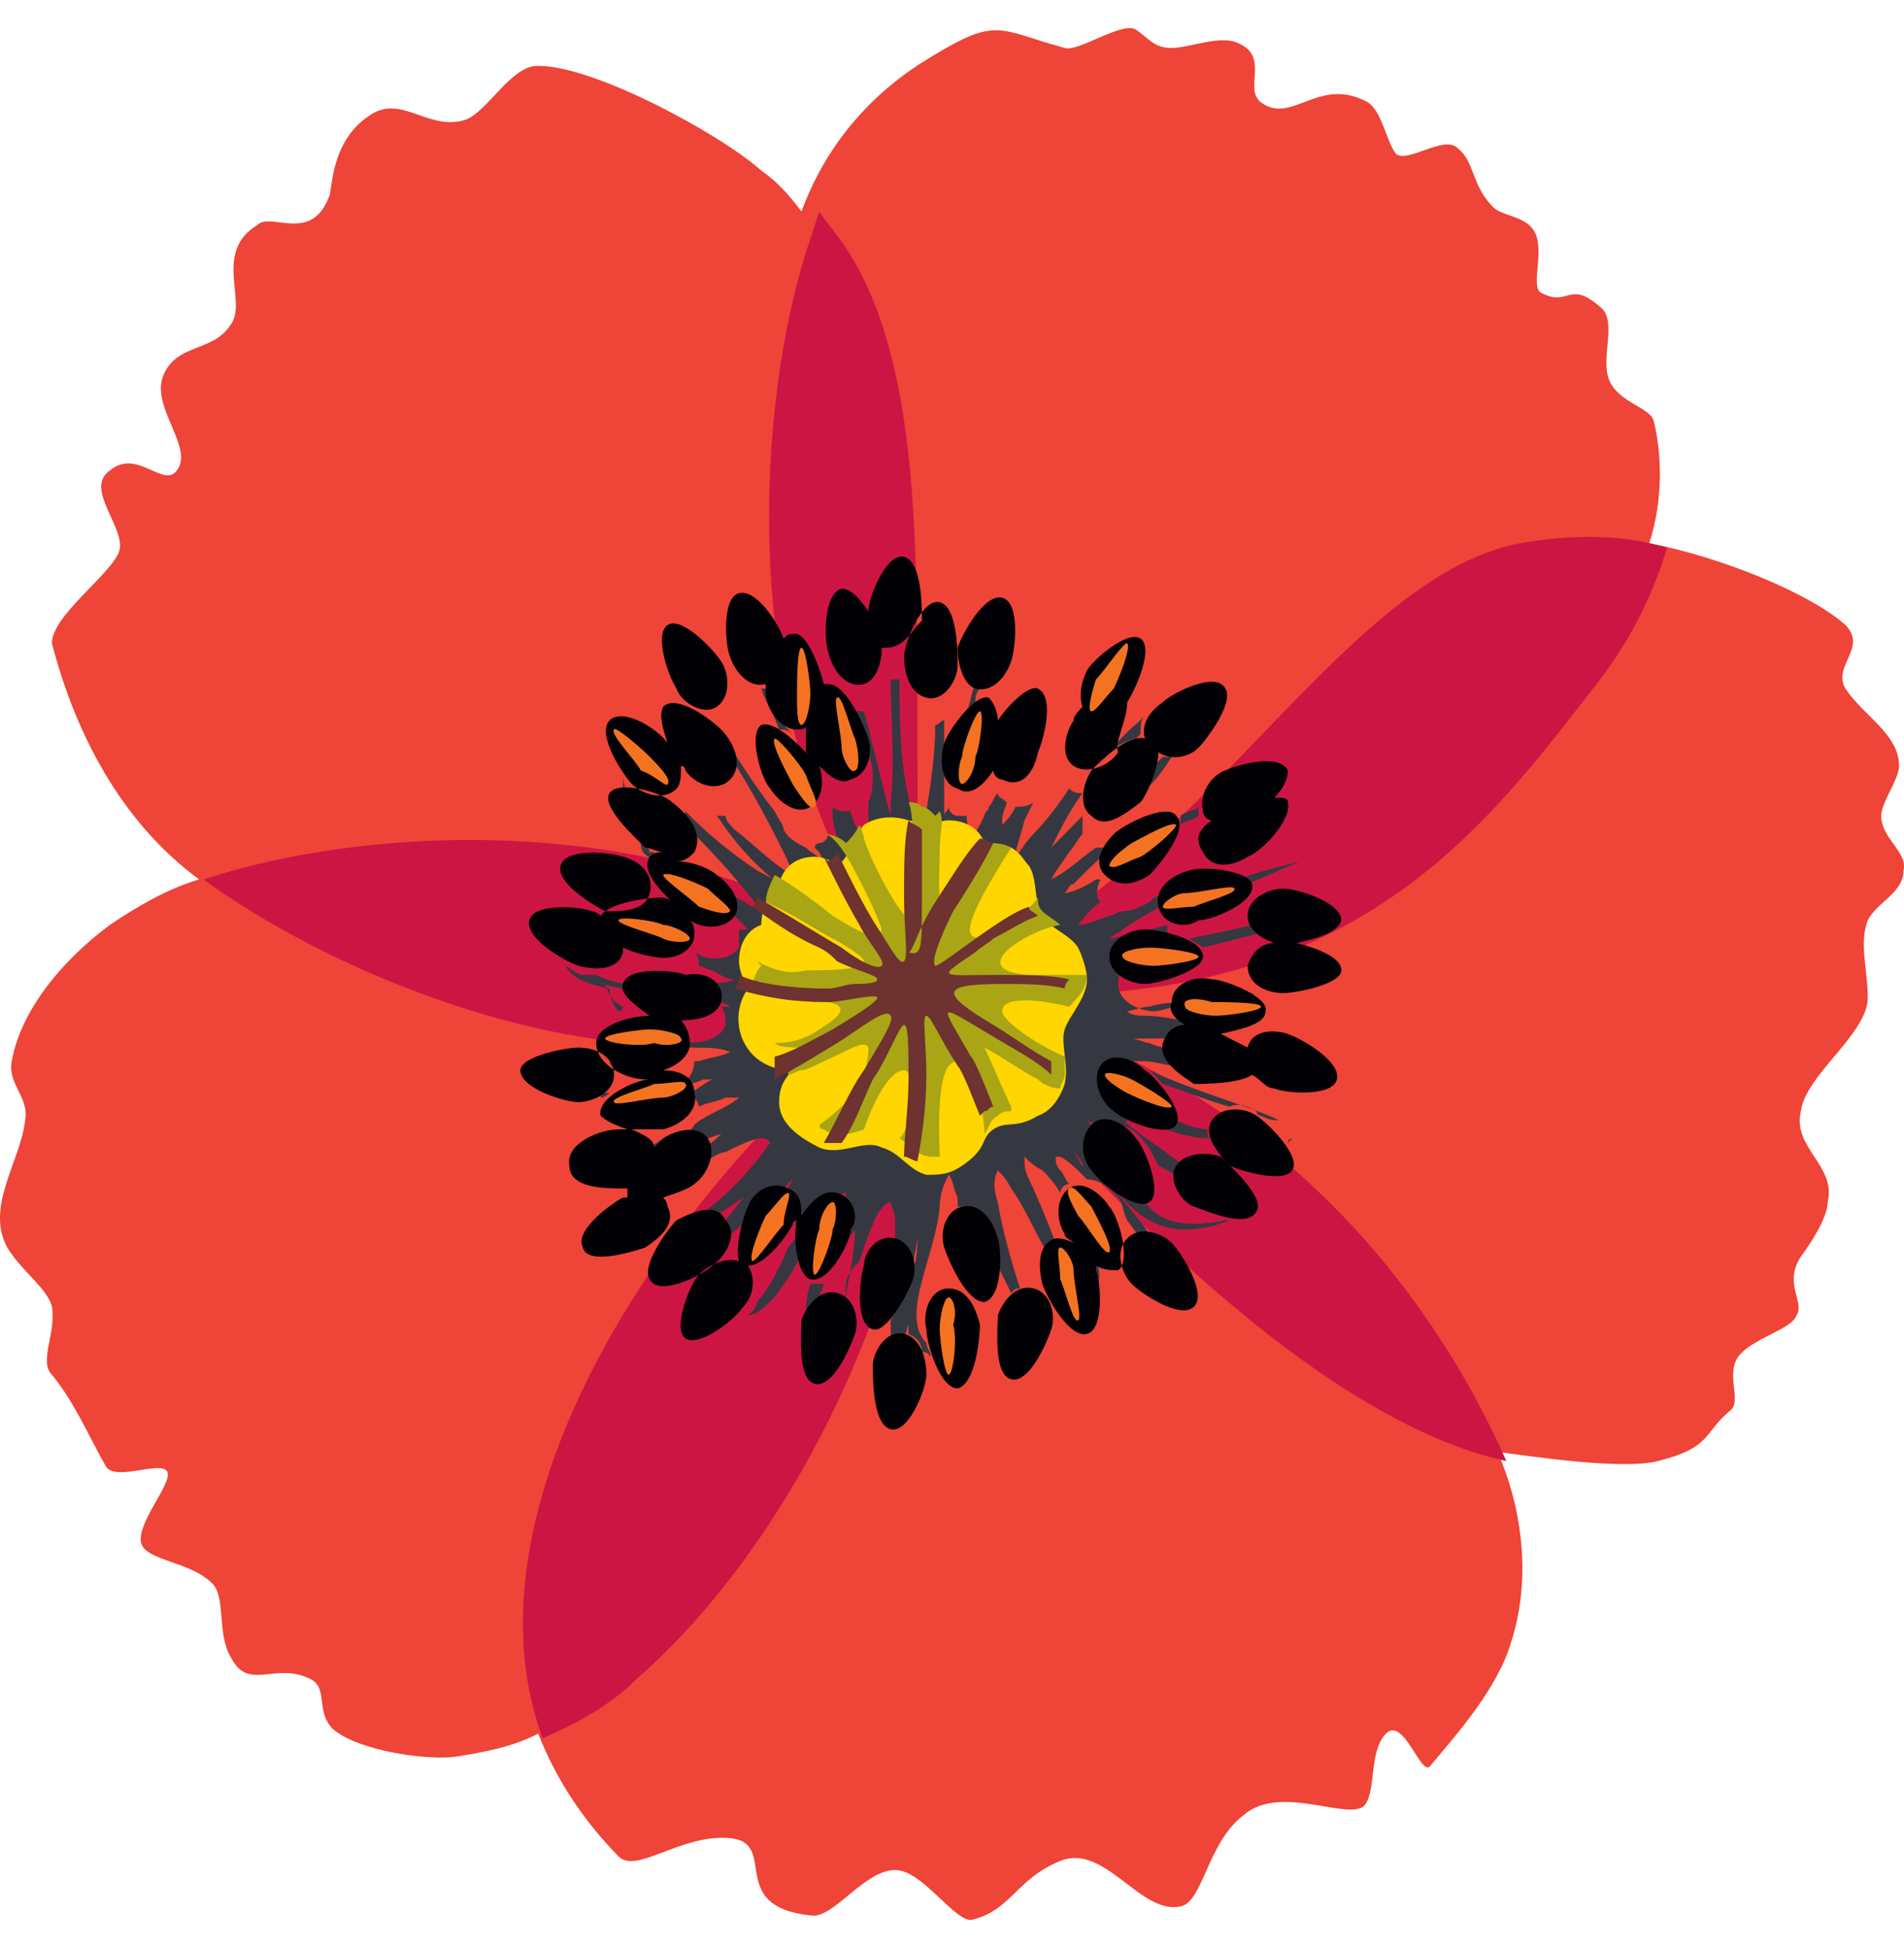 <svg width="43" height="44" viewBox="0 0 43 44" fill="none" xmlns="http://www.w3.org/2000/svg">
<path fill-rule="evenodd" clip-rule="evenodd" d="M4.497 19.863C3.792 20.069 3.087 20.479 2.482 20.89C1.374 21.711 0.467 22.84 0.265 23.968C0.164 24.482 0.668 24.789 0.567 25.303C0.467 26.226 -0.34 27.253 0.164 28.176C0.467 28.689 1.071 29.1 1.172 29.51C1.273 30.126 0.87 30.742 1.172 31.05C1.676 31.665 1.978 32.384 2.381 33.102C2.583 33.513 3.792 32.897 3.792 33.307C3.792 33.615 3.087 34.436 3.187 34.847C3.288 35.257 4.296 35.257 4.8 35.77C5.102 36.078 4.9 36.899 5.203 37.412C5.606 38.233 6.21 37.515 7.016 37.925C7.419 38.131 7.117 38.644 7.52 39.054C8.125 39.568 9.737 39.773 10.341 39.67C10.946 39.568 11.551 39.465 12.155 39.157C12.558 40.183 13.163 41.107 13.969 41.928C14.372 42.339 15.38 41.415 16.488 41.517C17.596 41.62 16.387 43.057 18.302 43.262C18.806 43.365 19.511 42.236 20.216 42.236C20.821 42.236 21.526 43.365 21.929 43.365C22.836 43.16 22.937 42.441 23.945 42.031C24.952 41.62 25.758 43.262 26.665 43.057C27.169 42.954 27.27 41.62 28.076 41.004C28.882 40.286 30.394 41.107 30.796 40.799C31.098 40.491 30.898 39.568 31.3 39.157C31.704 38.746 32.106 40.183 32.308 39.876C32.912 39.157 33.82 38.131 34.122 37.105C34.626 35.565 34.324 33.923 33.82 32.794C34.626 32.897 36.64 33.205 37.446 32.999C38.656 32.692 38.454 32.384 39.06 31.871C39.362 31.665 38.958 31.05 39.26 30.639C39.562 30.229 40.47 30.023 40.57 29.715C40.772 29.407 40.268 28.997 40.672 28.381C40.974 27.971 41.276 27.458 41.276 27.15C41.478 26.329 40.47 25.918 40.672 25.097C40.772 24.276 42.182 23.353 42.182 22.532C42.182 21.916 41.982 21.3 42.182 20.787C42.384 20.377 42.989 20.171 42.989 19.658C43.09 19.248 42.486 18.94 42.486 18.427C42.486 18.119 42.888 17.606 42.888 17.298C42.888 16.579 42.082 16.169 41.678 15.553C41.376 15.04 42.182 14.63 41.678 14.116C40.872 13.398 38.858 12.577 37.246 12.269C37.548 11.345 37.548 10.319 37.346 9.498C37.246 9.19 36.54 9.088 36.338 8.575C36.138 8.061 36.54 7.24 36.138 6.932C35.432 6.317 35.432 6.932 34.828 6.625C34.524 6.522 34.928 5.598 34.626 5.188C34.424 4.88 33.92 4.88 33.718 4.675C33.214 4.162 33.316 3.648 32.912 3.341C32.61 3.033 31.704 3.751 31.502 3.443C31.3 3.135 31.2 2.52 30.898 2.314C29.79 1.699 29.184 2.828 28.479 2.314C28.076 2.006 28.68 1.288 27.975 0.98C27.572 0.775 26.867 1.083 26.464 1.083C26.061 1.083 25.96 0.878 25.658 0.672C25.355 0.467 24.348 1.185 24.045 1.083C22.534 0.672 22.534 0.364 21.023 1.288C19.813 2.006 18.705 3.135 18.1 4.777C17.798 4.367 17.496 4.059 17.194 3.854C16.287 3.033 13.264 1.391 12.055 1.493C11.45 1.596 10.946 2.622 10.442 2.725C9.636 2.93 9.032 2.109 8.326 2.622C7.419 3.238 7.52 4.367 7.419 4.469C7.016 5.496 6.109 4.777 5.807 5.085C4.8 5.701 5.606 6.83 5.203 7.343C4.8 7.959 3.993 7.753 3.691 8.472C3.389 9.19 4.396 10.114 3.993 10.627C3.691 11.037 3.087 10.114 2.482 10.627C1.877 11.037 2.885 11.961 2.684 12.474C2.482 12.987 1.172 13.911 1.172 14.527C1.676 16.477 2.684 18.529 4.497 19.863Z" fill="#EF4438"/>
<path fill-rule="evenodd" clip-rule="evenodd" d="M20.92 22.327C16.184 18.222 8.627 18.529 4.597 19.864C8.123 22.429 15.58 25.405 20.92 22.327C15.983 25.713 10.139 33.513 12.255 39.26C12.96 38.952 13.766 38.541 14.371 37.926C17.696 35.052 21.223 28.792 20.92 22.327C24.75 26.945 29.788 32.076 34.02 33C32.206 28.895 28.276 23.866 20.92 22.327C26.765 20.377 30.09 13.09 34.322 12.269C35.531 12.064 36.64 12.064 37.647 12.372C37.345 13.398 36.841 14.425 36.136 15.348C33.415 18.837 30.292 23.353 20.92 22.327C20.316 16.477 21.525 9.293 19.107 5.599C18.905 5.291 18.704 5.086 18.502 4.778C18.401 5.086 18.301 5.393 18.2 5.701C16.89 9.909 16.688 17.811 20.92 22.327Z" fill="#CD1543"/>
<path fill-rule="evenodd" clip-rule="evenodd" d="M20.719 27.869C20.719 28.177 20.618 28.382 20.618 28.69C20.719 28.382 20.719 28.177 20.719 27.869ZM20.518 29.921C20.518 30.024 20.518 30.024 20.518 30.126C20.719 30.229 20.82 30.331 20.82 30.537C20.921 30.537 20.921 30.537 21.021 30.64C21.021 30.537 20.921 30.434 20.921 30.331C20.316 29.716 21.122 28.382 21.223 27.253C21.223 26.945 21.324 26.74 21.424 26.534C21.525 26.637 21.525 26.842 21.626 27.047C21.626 27.15 21.626 27.15 21.626 27.253H21.727C22.13 27.15 22.432 27.561 22.533 27.971C22.533 28.074 22.533 28.382 22.533 28.587L22.835 29.203C22.936 29.1 22.936 29.1 23.037 29.1C22.835 28.484 22.634 27.766 22.533 27.15C22.432 26.842 22.432 26.637 22.533 26.432C22.634 26.534 22.734 26.637 22.835 26.842C23.137 27.253 23.339 27.766 23.641 28.279C23.641 28.177 23.742 28.177 23.843 28.074C23.641 27.561 23.44 27.047 23.238 26.637C23.137 26.432 23.137 26.329 23.137 26.124C23.238 26.227 23.339 26.329 23.541 26.432C23.641 26.534 23.843 26.74 23.944 26.945C23.944 26.842 24.044 26.74 24.145 26.74C24.044 26.637 24.044 26.534 23.944 26.432C23.843 26.329 23.843 26.227 23.843 26.124H23.944C24.145 26.227 24.347 26.432 24.548 26.637C24.851 26.637 25.052 26.842 25.253 27.047C25.354 27.15 25.354 27.355 25.455 27.561L25.757 27.971C25.858 27.971 25.858 27.869 25.959 27.869C25.757 27.561 25.455 27.253 25.253 26.945C25.757 27.561 26.463 28.074 27.773 27.561H27.672C26.664 27.766 26.16 27.561 25.858 27.15C25.556 26.945 25.153 26.637 25.052 26.534C24.851 26.329 24.75 25.919 24.851 25.611C24.851 25.611 24.851 25.508 24.75 25.508C24.649 25.406 24.649 25.406 24.548 25.303L24.75 25.406L24.851 25.508C25.153 25.2 25.657 25.508 25.858 25.816C25.959 25.919 26.06 26.124 26.16 26.329C26.362 26.432 26.564 26.534 26.664 26.637C26.664 26.637 26.664 26.534 26.765 26.534L26.866 26.432C26.362 26.021 25.858 25.713 25.354 25.303L25.556 25.406C25.556 25.406 25.455 25.406 25.455 25.303C25.253 25.098 24.951 24.79 25.052 24.482C24.951 24.379 24.951 24.379 24.951 24.379C25.052 24.379 25.052 24.379 25.153 24.379C25.253 24.174 25.455 24.174 25.657 24.174C25.455 24.071 25.354 23.969 25.253 23.969C25.455 23.969 25.657 23.969 25.858 23.969C26.06 23.969 26.362 24.071 26.564 24.071V23.969C26.564 23.866 26.564 23.866 26.664 23.764C26.362 23.661 26.16 23.661 25.959 23.558C25.858 23.558 25.657 23.456 25.556 23.456C25.657 23.456 25.757 23.456 25.858 23.456C26.261 23.456 26.664 23.456 26.866 23.353C26.765 23.25 26.765 23.148 26.765 23.045C26.564 23.045 26.261 22.942 25.858 22.942C25.757 22.942 25.556 22.942 25.455 22.84C25.556 22.84 25.757 22.737 25.959 22.737C26.261 22.635 26.664 22.635 26.966 22.635C27.168 22.532 27.369 22.532 27.571 22.532C27.672 22.532 27.672 22.532 27.773 22.635H28.377C28.377 22.532 28.276 22.429 28.276 22.429C27.873 22.429 27.571 22.429 27.168 22.429C26.866 22.635 26.261 22.84 26.06 22.84C25.757 22.84 25.253 22.635 25.253 22.224C25.253 22.122 25.253 22.019 25.354 21.916C25.253 21.916 25.253 21.916 25.153 21.916C25.253 21.916 25.354 21.814 25.455 21.711C25.556 21.608 25.657 21.608 25.858 21.506C26.06 21.403 26.261 21.3 26.463 21.198C26.463 21.095 26.362 21.095 26.362 20.993V20.89C26.06 20.993 25.858 20.993 25.556 21.095C25.354 21.095 25.253 21.198 25.052 21.198C25.153 21.095 25.253 21.095 25.354 20.993C26.261 20.377 26.564 20.377 27.269 19.864C27.269 19.864 27.269 19.761 27.168 19.761C26.866 19.864 26.564 20.069 26.06 20.274C26.06 20.274 26.06 20.274 25.959 20.377C25.757 20.48 25.556 20.582 25.354 20.582C25.253 20.582 25.153 20.685 25.052 20.685C24.75 20.787 24.548 20.89 24.347 20.89C24.447 20.787 24.548 20.582 24.851 20.377C24.75 20.274 24.75 20.069 24.851 19.864H24.75C24.447 20.069 24.145 20.172 24.044 20.172C24.145 20.069 24.145 19.966 24.246 19.966C24.548 19.659 24.851 19.351 25.153 19.145C25.052 19.145 24.851 19.145 24.75 19.145C24.447 19.351 24.145 19.658 23.742 19.864C23.843 19.658 23.944 19.556 24.145 19.248C24.246 19.145 24.347 18.94 24.447 18.837C24.447 18.735 24.447 18.53 24.447 18.427C24.246 18.632 24.044 18.837 23.843 19.043L23.742 19.145C23.944 18.735 24.145 18.324 24.447 17.914C24.347 17.914 24.246 17.914 24.145 17.811C23.944 18.119 23.641 18.53 23.339 18.837C23.137 19.043 23.037 19.248 22.936 19.351C22.936 19.145 23.037 18.94 23.137 18.53L23.339 18.119C23.238 18.222 23.037 18.222 22.936 18.222C22.835 18.427 22.734 18.53 22.634 18.632V18.53C22.634 18.324 22.734 18.222 22.734 18.119C22.634 18.017 22.533 18.017 22.533 17.914C22.432 18.017 22.432 18.119 22.331 18.222C22.331 18.324 22.231 18.324 22.231 18.427C22.13 18.632 22.029 18.837 21.928 18.94C21.928 18.837 21.828 18.632 21.828 18.427C21.727 18.427 21.727 18.427 21.626 18.427C21.525 18.427 21.424 18.324 21.424 18.222C21.424 18.324 21.324 18.324 21.324 18.427V18.324C21.324 18.222 21.324 18.119 21.324 18.017C21.324 17.914 21.324 17.811 21.324 17.709C21.324 17.195 21.324 16.785 21.324 16.272C21.223 16.272 21.223 16.375 21.122 16.375C21.122 16.99 21.021 17.709 20.921 18.324C20.921 18.632 20.82 18.837 20.82 18.94C20.719 18.735 20.618 18.427 20.518 18.017C20.316 17.093 20.316 16.169 20.316 15.348C20.215 15.348 20.215 15.348 20.115 15.348C20.115 16.169 20.215 17.195 20.115 18.119C20.115 18.222 20.115 18.324 20.115 18.427C19.913 17.709 19.712 16.785 19.51 16.067C19.409 16.067 19.409 16.067 19.308 16.067L19.409 16.682C19.611 16.99 19.712 17.298 19.712 17.401C19.712 17.606 19.712 17.914 19.611 18.119C19.611 18.324 19.611 18.427 19.611 18.632C19.611 18.837 19.611 18.94 19.611 19.043C19.51 18.94 19.308 18.735 19.208 18.324C19.006 18.324 18.905 18.324 18.805 18.222V18.427C18.805 18.632 18.905 18.837 18.905 19.043L18.805 18.94L18.704 18.837C18.704 18.94 18.603 19.043 18.502 19.043C18.502 19.043 18.401 19.043 18.401 19.145L18.502 19.248L18.603 19.453C18.502 19.351 18.301 19.248 18.2 19.145C17.998 19.043 17.797 18.94 17.696 18.735C17.696 18.632 17.596 18.53 17.495 18.324C17.092 17.811 16.689 17.195 16.386 16.682L16.285 16.785C16.789 17.503 17.293 18.427 17.696 19.248C17.797 19.453 17.898 19.659 17.898 19.761C17.495 19.556 16.991 19.043 16.588 18.735C16.487 18.632 16.386 18.53 16.386 18.427C16.285 18.427 16.285 18.427 16.185 18.427C16.285 18.53 16.386 18.735 16.487 18.837C16.789 19.248 17.192 19.659 17.596 19.966C17.495 19.864 17.293 19.761 17.092 19.658C16.487 19.248 15.983 18.837 15.479 18.324C15.479 18.427 15.379 18.427 15.379 18.53C15.883 19.043 16.386 19.556 16.789 20.069C16.991 20.274 17.092 20.48 17.192 20.582C17.092 20.582 17.092 20.48 16.991 20.48C16.689 20.274 16.185 20.069 15.782 19.864C15.782 19.966 15.681 19.966 15.58 20.069L15.983 20.274C16.084 20.274 16.285 20.377 16.285 20.377C16.386 20.48 16.487 20.582 16.588 20.685L16.689 20.787C16.789 20.89 16.789 20.89 16.89 20.993C16.789 20.993 16.789 20.993 16.689 20.993C16.689 21.095 16.689 21.3 16.689 21.403C16.487 21.711 15.983 21.711 15.681 21.506C15.782 21.608 15.782 21.711 15.782 21.814C15.883 21.814 15.983 21.916 16.084 21.916C16.285 22.019 16.386 22.122 16.588 22.122C16.386 22.224 16.084 22.224 15.58 22.122C15.479 22.224 15.379 22.224 15.177 22.224H15.278C15.479 22.224 15.58 22.224 15.681 22.327C15.782 22.327 15.983 22.429 16.084 22.532C16.185 22.635 16.386 22.635 16.487 22.737C16.386 22.737 16.386 22.737 16.285 22.737C16.386 22.84 16.386 23.045 16.386 23.148C16.285 23.456 15.883 23.558 15.479 23.558L15.58 23.661C15.983 23.661 16.285 23.661 16.487 23.764C16.285 23.866 16.084 23.866 15.782 23.969H15.681C15.681 24.174 15.58 24.379 15.379 24.482C15.58 24.482 15.681 24.482 15.883 24.379H16.084C15.883 24.482 15.782 24.584 15.58 24.687C15.681 24.79 15.782 24.892 15.782 24.995C15.983 24.892 16.185 24.892 16.386 24.79C16.487 24.79 16.588 24.79 16.689 24.79C16.588 24.892 16.386 24.995 16.185 25.098C15.983 25.2 15.782 25.303 15.681 25.406C15.58 25.611 15.278 25.713 15.076 25.713H14.976L14.673 25.919C14.774 25.919 14.774 26.021 14.774 26.124L14.976 26.021C15.076 25.919 15.177 25.919 15.379 25.919C15.681 25.816 15.983 25.713 16.285 25.611C16.185 25.713 16.084 25.816 15.883 25.919L15.782 26.021C15.883 26.021 15.983 26.124 15.983 26.227C16.084 26.124 16.285 26.021 16.386 26.021C16.991 25.713 17.293 25.611 17.394 25.816C17.293 25.919 17.192 26.124 16.991 26.329C16.487 26.945 15.782 27.561 15.076 27.869C15.076 27.971 15.076 28.074 15.076 28.074C15.58 27.869 16.185 27.458 16.789 27.047C16.487 27.458 16.285 27.663 16.084 27.869C16.185 27.869 16.185 27.971 16.285 27.971C16.285 27.971 16.285 27.971 16.285 28.074L16.991 27.458L17.092 27.355C17.394 27.15 17.596 26.945 17.898 26.637C17.797 26.842 17.696 27.047 17.596 27.253C17.596 27.253 17.596 27.253 17.696 27.253C17.898 27.355 17.998 27.663 17.998 27.869C18.099 27.561 18.301 27.355 18.603 27.355C18.805 27.15 18.905 26.945 19.107 26.945C19.107 27.047 19.006 27.253 18.905 27.458C19.107 27.561 19.107 27.869 19.107 28.074L19.308 27.766C19.308 28.382 19.107 29.1 19.006 29.818C19.107 29.921 19.107 30.024 19.107 30.126V30.024C19.006 29.613 19.107 29.203 19.107 28.997C19.107 28.792 19.308 28.587 19.409 28.484C19.51 28.177 19.611 27.869 19.712 27.663C19.812 27.355 20.014 27.15 20.115 27.15C20.115 27.253 20.215 27.355 20.215 27.561C20.215 27.869 20.215 28.177 20.215 28.587C20.417 28.792 20.417 29.1 20.316 29.408C20.316 29.511 20.215 29.613 20.115 29.818C20.115 30.126 20.115 30.331 20.115 30.537H20.215H20.316L20.518 29.921ZM24.75 29.1C24.75 28.895 24.75 28.587 24.649 28.484V28.382C24.75 28.382 24.75 28.484 24.75 28.484C24.851 28.69 24.851 28.895 24.75 29.1ZM26.06 25.406C26.261 25.406 26.463 25.406 26.564 25.303C26.765 25.406 27.067 25.508 27.269 25.508C27.269 25.611 27.269 25.713 27.369 25.713C26.966 25.713 26.564 25.611 26.06 25.406ZM29.083 25.816L29.183 25.713C29.183 25.713 29.083 25.713 29.083 25.816ZM26.261 24.482C26.16 24.379 26.06 24.277 25.959 24.174C27.067 24.687 28.276 24.995 28.881 25.303C28.78 25.303 28.68 25.303 28.478 25.2C28.377 25.2 28.377 25.098 28.377 25.098C28.176 24.995 27.974 24.892 27.773 24.995C27.369 24.892 26.866 24.687 26.261 24.482ZM27.168 21.403C27.067 21.3 26.966 21.3 26.866 21.198C27.369 21.095 27.873 20.993 28.276 20.89C28.276 20.993 28.377 20.993 28.377 21.095C27.974 21.198 27.571 21.3 27.168 21.403ZM28.176 19.966C28.075 19.864 28.075 19.864 27.974 19.864C28.478 19.658 28.982 19.556 29.385 19.453C29.083 19.556 28.68 19.761 28.176 19.966ZM26.664 18.632C26.664 18.53 26.664 18.53 26.664 18.427C26.765 18.324 26.966 18.324 27.067 18.222C27.067 18.222 27.067 18.222 27.067 18.324C27.067 18.324 27.067 18.324 27.067 18.427C26.966 18.53 26.765 18.53 26.664 18.632ZM25.757 17.914C25.858 17.811 25.959 17.606 25.959 17.401C26.06 17.298 26.16 17.195 26.261 17.093C26.362 17.093 26.463 17.093 26.463 17.093C26.261 17.401 26.06 17.709 25.757 17.914ZM25.657 16.682C25.556 16.682 25.354 16.785 25.153 16.888C25.354 16.58 25.657 16.375 25.858 16.169C25.757 16.272 25.757 16.374 25.757 16.58L25.657 16.682ZM22.029 15.861C21.928 15.964 21.828 15.964 21.828 16.067C21.928 15.861 21.928 15.656 22.029 15.451L22.13 15.553C22.029 15.656 22.029 15.759 22.029 15.861ZM17.898 16.58C17.797 16.477 17.696 16.477 17.596 16.477C17.495 16.169 17.293 15.861 17.192 15.553C17.293 15.553 17.293 15.553 17.394 15.553L17.495 15.861C17.495 16.067 17.596 16.272 17.797 16.477L17.898 16.58ZM14.169 17.914C14.069 17.709 14.069 17.606 14.069 17.401V17.298C14.069 17.503 14.069 17.709 14.069 17.914C14.069 17.914 14.069 17.914 14.169 17.914ZM14.875 19.453C14.875 19.556 14.875 19.556 14.875 19.453C14.572 19.351 14.472 19.248 14.472 19.043C14.572 19.145 14.673 19.145 14.673 19.248H14.774C14.774 19.351 14.875 19.453 14.875 19.453ZM14.976 20.48C14.875 20.48 14.572 20.48 14.27 20.582C14.371 20.582 14.572 20.48 14.673 20.377L14.976 20.48ZM14.27 22.224C13.968 22.224 13.666 22.122 13.464 22.019C13.363 22.019 13.263 22.019 13.162 22.019C13.061 22.019 12.96 21.916 12.759 21.814C12.96 22.122 13.263 22.224 13.766 22.327C13.766 22.532 13.867 22.737 13.968 22.84C13.968 22.84 14.069 22.84 14.069 22.737C13.867 22.635 13.766 22.532 13.666 22.224C13.867 22.327 14.069 22.327 14.371 22.327C14.371 22.429 14.27 22.327 14.27 22.224ZM13.968 23.969H13.766C13.766 24.071 13.867 24.071 13.867 24.174L14.472 24.071C14.371 24.071 14.169 23.969 13.968 23.969ZM13.766 24.687H13.666C13.666 24.687 13.565 24.687 13.565 24.79C13.565 24.79 13.666 24.79 13.766 24.687C13.766 24.687 13.666 24.79 13.766 24.687ZM17.797 28.177C17.898 28.074 17.998 27.869 18.099 27.869C18.099 27.869 18.099 27.766 18.2 27.766C18.2 27.869 18.2 28.074 18.2 28.177C17.797 28.895 17.394 29.613 16.89 29.716L16.991 29.613C16.991 29.613 17.092 29.511 17.092 29.408C17.293 29.203 17.596 28.69 17.797 28.177ZM18.301 28.997C18.401 28.997 18.502 28.997 18.603 28.997C18.603 29.1 18.502 29.203 18.502 29.305C18.401 29.408 18.2 29.613 18.2 29.818C18.2 29.511 18.2 29.305 18.301 28.997ZM19.006 30.742C19.006 30.64 19.107 30.64 19.107 30.537C19.107 30.64 19.006 30.742 19.006 30.845C19.006 30.845 19.006 30.845 19.006 30.742ZM24.246 26.021L24.447 26.329C24.447 26.227 24.347 26.124 24.246 26.021Z" fill="#363841"/>
<path fill-rule="evenodd" clip-rule="evenodd" d="M18.907 19.556C18.806 19.453 18.604 19.351 18.403 19.351C18 19.351 17.697 19.556 17.596 19.966C17.395 20.172 17.193 20.479 17.193 20.89C16.891 20.992 16.69 21.3 16.69 21.711C16.69 21.916 16.79 22.122 16.891 22.327C16.387 23.045 16.79 24.174 17.899 24.174C17.697 24.379 17.596 24.584 17.596 24.892C17.596 25.405 18.1 25.713 18.503 25.919C19.007 26.124 19.511 25.713 19.914 25.919C20.317 26.021 20.519 26.432 20.922 26.534C21.224 26.534 21.425 26.534 21.728 26.329C22.332 25.919 22.131 25.713 22.433 25.508C22.735 25.303 22.937 25.508 23.441 25.2C23.743 25.098 23.945 24.79 24.045 24.482C24.146 24.071 23.945 23.558 24.045 23.25C24.146 22.942 24.549 22.532 24.549 22.122C24.549 21.916 24.448 21.608 24.348 21.403C24.146 21.095 23.743 20.992 23.542 20.685C23.34 20.377 23.441 19.864 23.239 19.556C23.139 19.453 23.038 19.248 22.836 19.145C22.635 19.043 22.433 19.043 22.232 19.043C22.131 18.735 21.829 18.529 21.425 18.529C21.224 18.529 21.023 18.632 20.821 18.735C20.72 18.632 20.619 18.529 20.519 18.529C20.216 18.427 19.813 18.427 19.511 18.632C19.309 18.837 19.209 19.351 18.907 19.556Z" fill="#FFD600"/>
<path fill-rule="evenodd" clip-rule="evenodd" d="M21.728 19.966C21.93 19.658 22.03 19.453 22.232 18.94V19.043C22.433 19.043 22.635 19.043 22.837 19.145C21.728 20.89 21.628 21.403 22.433 21.095C22.635 20.992 23.24 20.582 23.441 20.274C23.441 20.377 23.441 20.479 23.542 20.582C23.643 20.685 23.844 20.787 23.945 20.89C23.24 20.992 21.728 21.916 23.24 22.019C23.643 22.019 24.146 22.019 24.549 22.019C24.549 22.327 24.348 22.532 24.146 22.737C23.744 22.634 22.635 22.429 22.635 22.84C22.635 23.045 23.34 23.558 24.046 23.866C24.046 23.969 24.046 24.174 24.046 24.276C24.046 24.379 23.945 24.482 23.945 24.584C23.744 24.584 23.542 24.482 23.441 24.379C23.038 24.174 22.635 23.866 22.232 23.661C22.433 24.071 22.635 24.584 22.837 24.995V25.098C22.736 25.098 22.635 25.098 22.534 25.2C22.333 25.303 22.333 25.508 22.232 25.611C22.232 25.098 21.93 23.558 21.426 24.071C21.124 24.482 21.224 25.919 21.224 26.124C21.124 26.124 21.124 26.124 21.023 26.124C20.721 26.124 20.519 25.816 20.317 25.713C20.418 25.611 20.519 25.405 20.519 25.2C20.62 24.79 20.62 24.174 20.418 24.174C20.015 24.174 19.612 25.2 19.511 25.508C19.209 25.611 18.907 25.713 18.604 25.508C18.604 25.508 18.504 25.508 18.504 25.405C18.806 25.2 19.008 24.995 19.209 24.79C19.612 24.276 19.612 23.763 19.612 23.661C19.511 23.456 19.108 23.763 18.604 23.969C18.403 24.071 18.201 24.174 18.101 24.174C18 24.174 17.899 24.276 17.798 24.276C17.798 24.071 17.899 23.866 18.101 23.661C17.899 23.661 17.597 23.661 17.496 23.558C17.899 23.558 18.201 23.456 18.504 23.25C19.511 22.634 18.705 22.634 18.101 22.532C17.899 22.532 17.698 22.532 17.496 22.429C17.395 22.429 17.194 22.429 16.992 22.327C16.992 22.121 17.093 21.916 17.194 21.813L17.093 21.711C17.496 21.916 17.798 22.019 18.201 21.916C18.705 21.916 19.511 21.916 19.511 21.711C19.511 21.608 19.008 21.3 18.806 21.198C18.403 20.992 18 20.685 17.295 20.377C17.295 20.172 17.395 19.966 17.496 19.761C17.698 19.864 18.302 20.274 18.806 20.685C19.31 20.992 19.814 21.3 19.914 20.992C19.914 20.992 19.814 20.685 19.612 20.274C19.31 19.658 18.907 18.837 18.604 18.837C18.806 18.837 19.008 18.94 19.108 19.043C19.209 18.94 19.31 18.837 19.411 18.632C19.411 18.632 19.511 18.837 19.511 18.94C19.612 19.248 19.713 19.453 19.814 19.658C20.015 20.069 20.418 20.787 20.519 20.685C20.721 20.582 20.62 19.966 20.62 19.453C20.62 18.94 20.62 18.324 20.519 18.119C20.62 18.119 20.721 18.119 20.821 18.221C20.922 18.221 21.023 18.324 21.124 18.427L21.224 18.324C21.325 18.529 21.224 18.837 21.224 19.145C21.224 19.658 21.124 20.685 21.426 20.685C21.224 20.89 21.426 20.274 21.728 19.966Z" fill="#A9A515"/>
<path fill-rule="evenodd" clip-rule="evenodd" d="M20.82 20.377C20.82 19.864 20.82 19.145 20.82 18.735C20.719 18.632 20.618 18.632 20.518 18.529C20.417 18.94 20.417 19.556 20.417 20.274C20.417 20.992 20.518 21.608 20.417 21.711C20.316 21.813 20.115 21.403 19.712 20.787C19.409 20.274 19.107 19.658 18.905 19.248C18.905 19.351 18.805 19.351 18.704 19.453L18.603 19.351C18.805 19.761 19.107 20.377 19.409 20.89C19.611 21.3 20.014 21.711 19.913 21.813C19.812 21.916 19.409 21.711 19.006 21.403C18.301 20.992 17.495 20.479 17.092 20.274C17.092 20.377 16.991 20.479 16.991 20.479C17.293 20.685 17.797 21.095 18.502 21.403C18.704 21.506 18.805 21.608 18.905 21.711C19.308 21.916 19.812 22.019 19.812 22.121C19.812 22.224 19.409 22.224 19.308 22.224C19.107 22.224 18.905 22.327 18.704 22.327C17.898 22.327 17.092 22.224 16.689 22.019C16.689 22.121 16.689 22.224 16.588 22.327C17.293 22.532 17.898 22.634 18.704 22.634C19.006 22.634 19.812 22.429 19.812 22.532C19.812 22.634 19.308 22.942 18.805 23.25C18.402 23.456 17.898 23.763 17.495 23.866C17.495 23.866 17.495 24.071 17.495 24.276V24.379C17.898 24.174 18.402 23.866 18.905 23.558C19.409 23.25 20.014 22.737 20.115 22.942C20.215 23.045 19.812 23.661 19.51 24.174C19.208 24.584 18.905 25.303 18.603 25.816C18.704 25.816 18.905 25.816 19.006 25.816C19.308 25.405 19.51 24.79 19.712 24.379C20.014 23.969 20.316 23.148 20.417 23.148C20.518 23.148 20.518 23.661 20.518 24.379C20.518 24.995 20.417 25.713 20.417 26.124C20.518 26.124 20.618 26.226 20.719 26.226C20.82 25.713 20.921 24.995 20.921 24.276C20.921 23.558 20.82 22.942 20.921 22.942C21.021 22.942 21.223 23.456 21.626 24.071C21.727 24.174 21.928 24.687 22.13 25.2C22.13 25.2 22.13 25.2 22.231 25.098C22.331 25.098 22.331 24.995 22.432 24.995C22.231 24.482 22.029 23.969 21.928 23.866C21.223 22.634 21.122 22.634 22.331 23.353C22.835 23.661 23.44 23.969 23.742 24.276V24.174C23.742 24.071 23.742 24.071 23.742 23.969C23.339 23.763 22.936 23.456 22.432 23.148C21.223 22.429 21.223 22.224 22.634 22.224C23.137 22.224 23.641 22.224 24.044 22.327C24.044 22.224 24.145 22.121 24.145 22.121C23.742 22.019 23.137 22.019 22.533 22.019C21.223 22.019 21.122 22.121 22.029 21.506C22.13 21.403 22.331 21.3 22.432 21.198C22.835 20.992 23.137 20.787 23.44 20.685C23.339 20.582 23.238 20.582 23.238 20.479C22.936 20.582 22.634 20.787 22.331 20.992C21.727 21.403 21.223 21.813 21.122 21.813C21.021 21.711 21.223 21.198 21.525 20.582C21.928 19.966 22.231 19.453 22.432 19.043C22.331 19.043 22.231 18.94 22.13 18.94C21.828 19.248 21.525 19.761 21.122 20.377C20.719 20.992 20.618 21.506 20.518 21.506C20.82 21.608 20.82 21.403 20.82 20.377Z" fill="#6E3231"/>
<path fill-rule="evenodd" clip-rule="evenodd" d="M18.906 26.945C18.604 26.842 18.302 27.15 18.1 27.458C18.1 27.253 18.1 26.945 17.798 26.842C17.395 26.637 16.992 26.945 16.891 27.253C16.79 27.458 16.589 28.176 16.689 28.484C16.387 28.381 15.984 28.587 15.783 28.792C15.581 28.997 15.178 30.023 15.48 30.229C15.783 30.434 16.589 29.818 16.79 29.51C16.992 29.305 17.093 28.895 16.891 28.587C17.294 28.587 17.798 27.868 17.899 27.663C17.899 27.663 17.899 27.56 17.999 27.56C17.899 27.971 17.999 28.792 18.302 28.895C18.705 28.997 19.209 28.073 19.209 27.766C19.41 27.56 19.309 27.047 18.906 26.945ZM18.906 29.203C19.309 29.305 19.41 29.818 19.309 30.126C19.209 30.434 18.805 31.358 18.402 31.255C17.999 31.152 18.1 30.126 18.1 29.818C18.201 29.51 18.503 29.1 18.906 29.203ZM20.216 27.971C20.619 28.073 20.72 28.587 20.619 28.895C20.518 29.203 20.015 30.126 19.712 30.023C19.309 29.921 19.41 28.895 19.511 28.587C19.511 28.279 19.813 27.868 20.216 27.971ZM20.418 30.126C20.015 30.023 19.712 30.537 19.712 30.844C19.712 31.152 19.712 32.179 20.116 32.281C20.518 32.384 20.922 31.358 20.922 31.05C20.922 30.742 20.821 30.229 20.418 30.126ZM21.728 27.253C21.325 27.355 21.224 27.868 21.325 28.176C21.425 28.484 21.828 29.408 22.232 29.408C22.635 29.305 22.635 28.279 22.534 27.971C22.433 27.56 22.131 27.15 21.728 27.253ZM23.34 29.1C23.743 29.203 23.844 29.716 23.743 30.023C23.642 30.331 23.239 31.255 22.836 31.152C22.433 31.05 22.534 30.023 22.534 29.716C22.635 29.408 22.937 28.997 23.34 29.1ZM21.425 29.1C21.828 29.1 22.03 29.51 22.131 29.921C22.131 30.229 22.03 31.255 21.627 31.358C21.224 31.358 20.922 30.331 20.922 30.023C20.821 29.613 21.022 29.1 21.425 29.1ZM23.844 27.971C23.441 28.073 23.441 28.587 23.541 28.997C23.642 29.305 24.146 30.229 24.549 30.126C24.952 30.023 24.851 28.895 24.751 28.689V28.587C24.952 28.689 25.053 28.689 25.254 28.689C25.557 28.484 25.254 27.458 25.053 27.253C24.851 26.945 24.448 26.637 24.146 26.842C23.844 27.047 23.844 27.56 24.045 27.868C24.045 27.971 24.146 27.971 24.247 28.073C24.045 27.971 23.944 27.971 23.844 27.971ZM25.456 27.971C25.758 27.663 26.262 27.868 26.464 28.073C26.665 28.279 27.27 29.203 26.967 29.51C26.665 29.818 25.758 29.203 25.557 28.997C25.355 28.792 25.154 28.279 25.456 27.971ZM24.65 25.405C24.952 25.097 25.456 25.405 25.657 25.713C25.859 25.919 26.262 26.945 25.96 27.15C25.657 27.355 24.851 26.739 24.65 26.432C24.448 26.226 24.348 25.713 24.65 25.405ZM26.564 26.329C26.363 26.637 26.665 27.15 26.967 27.253C27.27 27.355 28.177 27.766 28.378 27.355C28.579 27.047 27.773 26.329 27.572 26.124C27.27 26.021 26.766 26.021 26.564 26.329ZM24.851 24.071C24.65 24.379 24.851 24.892 25.154 25.097C25.355 25.303 26.363 25.713 26.564 25.405C26.766 25.097 26.061 24.276 25.859 24.174C25.557 23.866 25.053 23.763 24.851 24.071ZM27.37 25.303C27.572 24.995 28.076 24.995 28.378 25.2C28.68 25.405 29.386 26.124 29.184 26.432C28.983 26.739 27.975 26.432 27.773 26.329C27.471 26.021 27.169 25.61 27.37 25.303ZM26.262 23.558C26.363 23.25 26.564 23.148 26.766 23.148C26.564 23.045 26.363 22.84 26.464 22.634C26.464 22.224 26.967 22.019 27.37 22.121C27.673 22.121 28.68 22.532 28.58 22.84C28.58 23.148 27.975 23.25 27.572 23.353C27.773 23.456 27.975 23.558 28.177 23.661C28.277 23.25 28.781 23.25 29.084 23.353C29.386 23.456 30.293 23.969 30.192 24.379C30.091 24.79 28.983 24.687 28.781 24.584C28.58 24.584 28.479 24.379 28.277 24.276C27.975 24.482 27.169 24.482 26.967 24.482C26.665 24.276 26.161 23.969 26.262 23.558ZM25.053 21.608C25.053 22.019 25.557 22.224 25.859 22.224C26.161 22.224 27.169 21.916 27.169 21.608C27.169 21.198 26.161 20.992 25.859 20.992C25.557 20.992 25.053 21.198 25.053 21.608ZM28.177 21.813C28.177 22.224 28.58 22.429 28.983 22.429C29.285 22.429 30.293 22.224 30.293 21.916C30.293 21.608 29.688 21.403 29.285 21.3C29.688 21.198 30.192 21.095 30.293 20.787C30.293 20.377 29.285 20.069 28.983 20.069C28.68 20.069 28.177 20.274 28.177 20.685C28.177 20.992 28.479 21.198 28.781 21.3C28.479 21.3 28.277 21.506 28.177 21.813ZM26.161 20.479C26.061 20.069 26.463 19.761 26.867 19.658C27.169 19.556 28.177 19.658 28.277 19.966C28.378 20.377 27.37 20.787 27.068 20.787C26.766 20.992 26.262 20.89 26.161 20.479ZM24.952 19.761C25.254 20.069 25.657 19.966 25.96 19.761C26.161 19.556 26.867 18.735 26.564 18.427C26.363 18.119 25.355 18.632 25.154 18.837C24.952 19.043 24.65 19.453 24.952 19.761ZM27.169 19.248C27.37 19.658 27.874 19.556 28.177 19.35C28.479 19.248 29.184 18.529 29.084 18.119C29.084 18.016 28.983 18.016 28.781 18.016C28.983 17.811 29.084 17.606 29.084 17.401C28.882 16.99 27.874 17.298 27.673 17.401C27.37 17.503 27.068 17.914 27.169 18.324C27.169 18.427 27.27 18.529 27.37 18.529C27.068 18.735 26.967 18.94 27.169 19.248ZM24.65 18.427C24.348 18.221 24.448 17.708 24.65 17.401C24.851 17.195 25.456 16.579 25.859 16.682C25.758 16.374 25.96 16.066 26.262 15.861C26.464 15.656 27.471 15.143 27.673 15.553C27.874 15.861 27.27 16.682 27.068 16.887C26.867 17.093 26.464 17.195 26.161 16.99C26.161 17.401 25.859 18.016 25.758 18.119C25.355 18.427 24.952 18.735 24.65 18.427ZM25.456 15.861C25.657 15.553 26.061 14.63 25.758 14.424C25.456 14.219 24.65 14.937 24.549 15.143C24.448 15.348 24.348 15.656 24.448 15.964C24.348 16.066 24.247 16.169 24.247 16.272C24.045 16.579 23.944 17.093 24.247 17.298C24.549 17.503 25.053 17.298 25.254 16.99C25.154 16.785 25.456 16.272 25.456 15.861ZM22.635 17.606C22.534 17.606 22.433 17.503 22.433 17.401C22.232 17.708 21.929 18.016 21.627 17.811C21.224 17.708 21.224 17.093 21.325 16.785C21.425 16.477 22.03 15.656 22.332 15.758C22.433 15.861 22.534 16.066 22.534 16.272C22.735 15.964 23.239 15.451 23.441 15.553C23.844 15.758 23.541 16.785 23.441 16.99C23.34 17.503 23.038 17.811 22.635 17.606ZM22.03 15.553C22.433 15.656 22.735 15.245 22.836 14.937C22.937 14.63 23.038 13.603 22.635 13.501C22.232 13.398 21.728 14.322 21.627 14.63C21.627 14.937 21.728 15.451 22.03 15.553ZM20.922 15.758C21.325 15.861 21.627 15.348 21.627 15.04C21.627 14.732 21.627 13.706 21.224 13.603C20.821 13.501 20.418 14.527 20.418 14.835C20.418 15.143 20.518 15.656 20.922 15.758ZM20.015 14.63H19.914C19.914 14.937 19.813 15.348 19.511 15.451C19.108 15.553 18.805 15.143 18.705 14.732C18.604 14.424 18.604 13.398 19.007 13.296C19.209 13.296 19.41 13.501 19.611 13.809C19.611 13.501 20.015 12.474 20.418 12.577C20.821 12.68 20.821 13.706 20.821 14.014C20.619 14.219 20.418 14.63 20.015 14.63ZM19.209 17.606C19.611 17.503 19.712 16.99 19.611 16.682C19.511 16.374 19.108 15.451 18.705 15.451C18.705 15.451 18.705 15.451 18.604 15.451C18.503 15.04 18.201 14.219 17.899 14.322C17.798 14.322 17.798 14.322 17.697 14.424C17.596 14.117 17.093 13.296 16.689 13.398C16.286 13.501 16.387 14.63 16.488 14.835C16.589 15.143 16.891 15.553 17.294 15.451C17.294 15.553 17.294 15.656 17.294 15.656C17.294 15.964 17.596 16.477 17.999 16.477C18.1 16.477 18.201 16.477 18.201 16.374C18.201 16.579 18.201 16.785 18.201 16.887C18.201 16.99 18.201 16.99 18.302 17.093C17.999 16.785 17.495 16.272 17.193 16.374C16.891 16.579 17.193 17.606 17.395 17.811C17.596 18.119 17.999 18.427 18.302 18.221C18.604 18.016 18.604 17.606 18.503 17.298C18.805 17.606 19.007 17.708 19.209 17.606ZM16.186 15.964C15.883 16.169 15.379 15.861 15.279 15.553C15.077 15.245 14.775 14.322 15.077 14.117C15.379 13.911 16.085 14.63 16.286 14.937C16.488 15.245 16.488 15.758 16.186 15.964ZM16.488 17.606C16.186 17.914 15.682 17.708 15.48 17.401C15.48 17.401 15.48 17.298 15.379 17.298C15.379 17.503 15.379 17.708 15.279 17.811C14.976 18.119 14.473 17.914 14.271 17.708C14.07 17.503 13.465 16.579 13.767 16.272C14.07 15.964 14.876 16.477 15.077 16.785C14.976 16.477 14.876 16.169 14.976 15.964C15.279 15.656 16.085 16.272 16.286 16.477C16.589 16.785 16.79 17.298 16.488 17.606ZM15.682 19.248C15.581 19.35 15.48 19.453 15.279 19.453C15.682 19.453 16.085 19.658 16.186 19.761C16.488 19.966 16.79 20.377 16.589 20.685C16.387 20.992 15.883 20.992 15.581 20.787C15.682 20.89 15.682 20.992 15.682 21.095C15.682 21.506 15.178 21.711 14.775 21.608C14.674 21.608 14.271 21.506 14.07 21.403V21.506C13.969 21.916 13.465 21.916 13.062 21.813C12.76 21.711 11.853 21.198 11.954 20.787C12.054 20.377 13.163 20.479 13.364 20.582C13.364 20.582 13.465 20.582 13.566 20.685C13.767 20.377 14.674 20.274 14.876 20.274C14.976 20.274 15.077 20.274 15.178 20.377C14.876 20.069 14.473 19.658 14.674 19.35C14.775 19.248 14.876 19.248 14.976 19.248C14.876 19.248 14.674 19.145 14.573 19.145C14.372 18.94 13.566 18.221 13.767 17.914C13.969 17.606 14.976 17.914 15.178 18.119C15.581 18.427 15.883 18.837 15.682 19.248ZM14.674 20.171C14.775 19.761 14.473 19.453 14.07 19.35C13.767 19.248 12.76 19.145 12.659 19.556C12.558 19.966 13.465 20.479 13.667 20.582C14.07 20.582 14.573 20.582 14.674 20.171ZM16.286 22.634C16.186 22.942 15.783 23.045 15.379 23.045C15.48 23.148 15.581 23.353 15.581 23.558C15.581 23.866 15.279 24.071 14.976 24.174C15.279 24.174 15.682 24.276 15.682 24.687C15.783 25.097 15.38 25.405 14.976 25.508C14.876 25.508 14.573 25.508 14.271 25.508C14.473 25.61 14.775 25.713 14.775 25.919C14.876 25.816 14.876 25.816 14.976 25.713C15.279 25.508 15.783 25.405 15.984 25.713C16.186 26.021 15.984 26.534 15.682 26.739C15.581 26.842 15.279 26.945 14.976 27.047C14.976 27.047 15.077 27.15 15.077 27.253C15.279 27.663 14.876 27.971 14.573 28.176C14.271 28.279 13.263 28.587 13.163 28.176C12.961 27.766 13.868 27.15 14.07 27.047H14.17C14.17 26.945 14.17 26.945 14.17 26.842H14.07C13.667 26.842 12.86 26.842 12.86 26.329C12.76 25.816 13.566 25.508 13.969 25.508C14.07 25.508 14.07 25.508 14.17 25.508C13.868 25.405 13.667 25.303 13.566 25.2C13.465 24.79 14.372 24.379 14.674 24.379H14.573C14.17 24.379 13.465 24.071 13.465 23.558C13.465 23.148 14.271 22.942 14.674 22.942C14.372 22.737 13.969 22.429 14.07 22.224C14.17 21.813 15.279 21.916 15.48 22.019C15.984 21.916 16.387 22.224 16.286 22.634ZM13.868 24.276C13.868 23.866 13.465 23.661 13.062 23.661C12.76 23.661 11.752 23.866 11.752 24.174C11.752 24.584 12.76 24.892 13.062 24.892C13.364 24.892 13.868 24.687 13.868 24.276ZM16.387 27.56C16.689 27.868 16.387 28.381 16.085 28.587C15.883 28.792 14.876 29.305 14.674 28.895C14.473 28.587 15.077 27.766 15.279 27.56C15.682 27.355 16.186 27.15 16.387 27.56Z" fill="#000005"/>
<path fill-rule="evenodd" clip-rule="evenodd" d="M21.727 17.708C21.828 17.708 22.029 17.401 22.029 17.093C22.13 16.887 22.231 16.066 22.13 16.066C22.029 16.066 21.727 16.887 21.727 17.093C21.626 17.298 21.626 17.708 21.727 17.708ZM19.309 17.401C19.41 17.401 19.41 16.99 19.309 16.682C19.208 16.477 19.006 15.656 18.906 15.758C18.805 15.758 19.006 16.58 19.006 16.887C19.006 17.093 19.208 17.503 19.309 17.401ZM18.1 16.374C18.2 16.374 18.301 15.964 18.301 15.656C18.301 15.451 18.2 14.63 18.1 14.63C17.999 14.63 17.999 15.451 17.999 15.758C17.999 15.964 17.999 16.374 18.1 16.374ZM18.402 18.221C18.503 18.119 18.301 17.811 18.2 17.503C18.1 17.298 17.596 16.682 17.495 16.682C17.394 16.785 17.797 17.503 17.898 17.708C18.1 18.016 18.301 18.324 18.402 18.221ZM15.077 17.708C15.178 17.606 14.875 17.298 14.674 17.093C14.472 16.887 13.868 16.374 13.868 16.477C13.767 16.58 14.371 17.195 14.472 17.401C14.774 17.503 15.077 17.811 15.077 17.708ZM16.488 20.582C16.488 20.479 16.185 20.274 15.984 20.069C15.782 19.966 15.077 19.658 14.976 19.761C14.976 19.864 15.581 20.274 15.782 20.479C16.084 20.582 16.387 20.685 16.488 20.582ZM15.581 21.198C15.581 21.3 15.178 21.3 14.976 21.198C14.774 21.095 13.968 20.89 13.968 20.787C13.968 20.685 14.774 20.787 14.976 20.89C15.178 20.89 15.581 21.095 15.581 21.198ZM15.379 23.456C15.379 23.353 14.976 23.25 14.674 23.25C14.472 23.25 13.666 23.353 13.666 23.456C13.666 23.558 14.472 23.661 14.774 23.558C15.077 23.661 15.48 23.558 15.379 23.456ZM15.48 24.482C15.48 24.379 15.077 24.482 14.774 24.482C14.573 24.584 13.767 24.79 13.868 24.892C13.868 24.995 14.674 24.79 14.976 24.79C15.178 24.79 15.581 24.584 15.48 24.482ZM17.797 26.945C17.697 26.945 17.495 27.253 17.294 27.458C17.193 27.663 16.89 28.381 16.991 28.484C17.092 28.484 17.495 27.868 17.697 27.663C17.697 27.355 17.898 26.945 17.797 26.945ZM18.805 27.15C18.704 27.15 18.503 27.458 18.503 27.766C18.402 27.971 18.301 28.792 18.402 28.792C18.503 28.792 18.805 27.971 18.805 27.766C18.906 27.561 18.906 27.15 18.805 27.15ZM21.425 29.305C21.324 29.305 21.223 29.716 21.223 30.024C21.223 30.229 21.324 31.05 21.425 31.05C21.526 31.05 21.626 30.229 21.526 29.921C21.626 29.613 21.526 29.305 21.425 29.305ZM23.944 28.176C23.843 28.176 23.944 28.587 23.944 28.895C24.045 29.1 24.246 29.921 24.347 29.818C24.448 29.818 24.246 28.997 24.246 28.689C24.246 28.484 24.045 28.176 23.944 28.176ZM24.145 26.842C24.246 26.74 24.448 27.047 24.649 27.253C24.75 27.458 25.153 28.176 25.052 28.279C24.952 28.381 24.549 27.663 24.347 27.458C24.246 27.253 24.045 26.945 24.145 26.842ZM24.952 24.276C24.952 24.379 25.254 24.584 25.456 24.687C25.657 24.79 26.362 25.098 26.463 24.995C26.463 24.892 25.758 24.482 25.556 24.379C25.355 24.276 24.952 24.174 24.952 24.276ZM25.355 21.608C25.355 21.711 25.758 21.814 26.06 21.814C26.262 21.814 27.068 21.711 27.068 21.608C27.068 21.506 26.262 21.403 25.959 21.403C25.657 21.403 25.254 21.506 25.355 21.608ZM26.765 22.737C26.765 22.84 27.168 22.942 27.471 22.942C27.672 22.942 28.478 22.84 28.478 22.737C28.478 22.634 27.672 22.634 27.37 22.634C27.068 22.532 26.665 22.532 26.765 22.737ZM26.262 20.479C26.262 20.582 26.665 20.479 26.967 20.479C27.168 20.377 27.974 20.172 27.874 20.069C27.874 19.966 27.068 20.172 26.765 20.172C26.564 20.172 26.262 20.377 26.262 20.479ZM25.052 19.556C25.153 19.658 25.456 19.453 25.758 19.351C25.959 19.248 26.564 18.735 26.564 18.632C26.463 18.529 25.758 18.94 25.556 19.043C25.254 19.248 25.052 19.453 25.052 19.556ZM24.649 16.066C24.75 16.066 24.952 15.758 25.153 15.553C25.254 15.348 25.556 14.63 25.456 14.527C25.355 14.527 24.952 15.143 24.75 15.348C24.649 15.656 24.549 16.066 24.649 16.066Z" fill="#F37321"/>
</svg>
